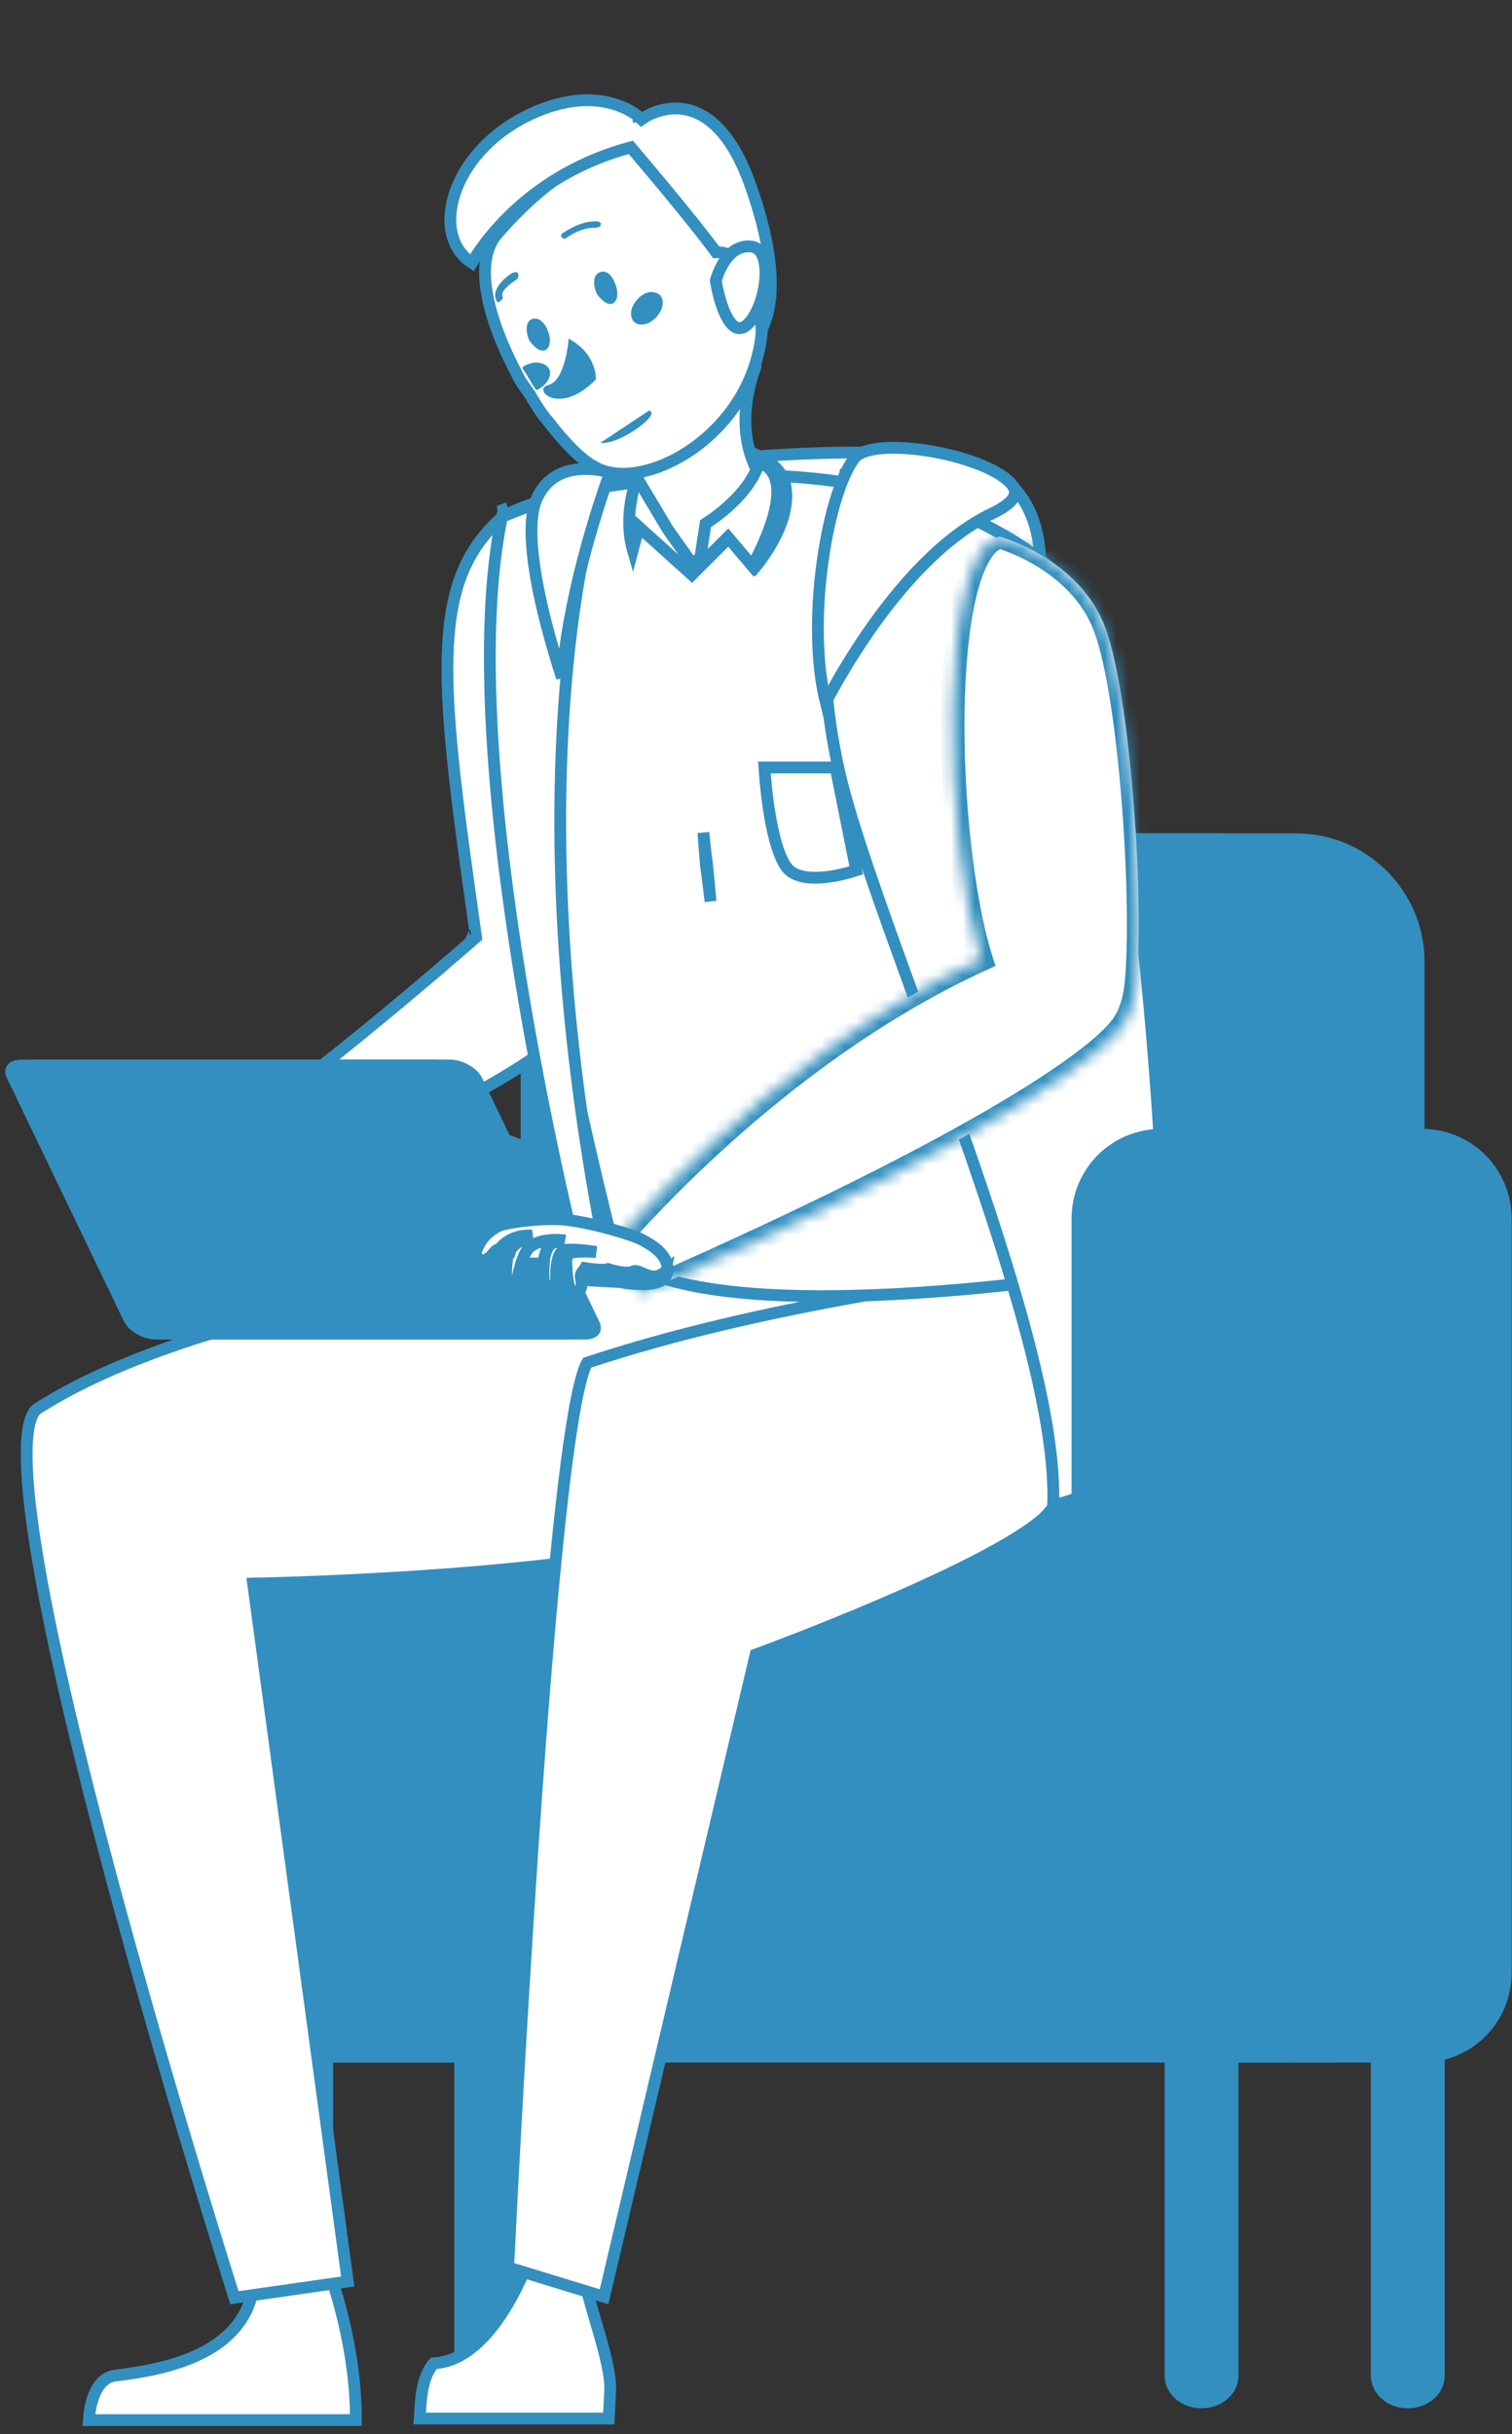 <svg width="128" height="206" viewBox="0 0 128 206" fill="none" xmlns="http://www.w3.org/2000/svg">
<rect x="0" y="0" width="128" height="206" fill="#333333" stroke="none"/>
<path d="M21.95 201.052C21.95 202.552 23.326 203.802 25.076 203.802C26.826 203.802 28.202 202.552 28.202 201.052V173.796C28.202 172.295 26.826 171.045 25.076 171.045C23.326 171.045 21.95 172.295 21.95 173.796V201.052Z" fill="#338FBF"/>
<path d="M50.456 126.411C50.456 132.412 55.332 137.288 61.334 137.288H109.719C115.721 137.288 120.597 132.412 120.597 126.411V81.401C120.597 75.4 115.721 70.523 109.719 70.523H61.334C55.332 70.523 50.456 75.4 50.456 81.401V126.411V126.411Z" fill="#338FBF"/>
<path d="M44.079 126.411C44.079 132.412 48.955 137.288 54.956 137.288H103.342C109.344 137.288 114.22 132.412 114.22 126.411V81.401C114.22 75.4 109.344 70.523 103.342 70.523H54.956C48.955 70.523 44.079 75.4 44.079 81.401V126.411Z" fill="#338FBF"/>
<path d="M15.323 169.295C15.323 171.92 17.449 174.046 20.074 174.046C22.7 174.046 24.825 171.92 24.825 169.295V104.906C24.825 102.28 22.7 100.155 20.074 100.155C17.449 100.155 15.323 102.28 15.323 104.906V169.295Z" fill="#FFE8B0"/>
<path d="M14.823 166.92C14.823 171.171 18.199 174.547 22.45 174.547H37.078C41.329 174.547 44.705 171.171 44.705 166.92V103.156C44.705 98.905 41.329 95.529 37.078 95.529H22.45C18.199 95.529 14.823 98.905 14.823 103.156V166.92Z" fill="#BF6060"/>
<path d="M21.95 166.92C21.95 171.171 25.951 174.547 30.952 174.547H39.829C44.83 174.547 48.831 171.171 48.831 166.92V103.156C48.831 98.905 44.83 95.529 39.829 95.529H30.952C25.951 95.529 21.95 98.905 21.95 103.156V166.92Z" fill="#338FBF"/>
<path d="M98.591 201.052C98.591 202.552 99.966 203.802 101.717 203.802C103.467 203.802 104.842 202.552 104.842 201.052V173.796C104.842 172.295 103.467 171.045 101.717 171.045C99.966 171.045 98.591 172.295 98.591 173.796V201.052Z" fill="#338FBF"/>
<path d="M116.052 201.052C116.052 202.552 117.427 203.802 119.177 203.802C120.928 203.802 122.303 202.552 122.303 201.052V173.796C122.303 172.295 120.928 171.045 119.177 171.045C117.427 171.045 116.052 172.295 116.052 173.796V201.052Z" fill="#338FBF"/>
<path d="M38.454 200.302C38.454 201.802 39.829 202.927 41.455 202.927C43.08 202.927 44.455 201.677 44.455 200.302V173.796C44.455 172.295 43.08 171.17 41.455 171.17C39.829 171.17 38.454 172.42 38.454 173.796V200.302Z" fill="#338FBF"/>
<path d="M15.323 166.919C15.323 171.17 18.699 174.546 22.95 174.546H109.094C113.345 174.546 116.721 171.17 116.721 166.919V140.163C116.721 135.912 113.345 132.536 109.094 132.536H22.95C18.699 132.536 15.323 135.912 15.323 140.163V166.919Z" fill="#338FBF"/>
<path d="M39.768 79.119L40.098 79.496L40.301 79.317L40.263 79.049C38.769 68.487 37.749 61.074 37.89 55.581C38.025 50.353 39.209 46.946 41.993 44.252C42.009 44.271 42.025 44.292 42.042 44.312C42.288 44.616 42.641 45.059 43.066 45.613C43.917 46.722 45.055 48.276 46.207 50.053C47.36 51.832 48.521 53.828 49.42 55.824C50.322 57.824 50.948 59.794 51.056 61.526C51.063 61.639 51.071 61.754 51.078 61.871C51.308 65.538 51.67 71.295 51.37 76.473C51.215 79.146 50.885 81.636 50.282 83.591C49.671 85.572 48.819 86.876 47.719 87.377L47.607 87.427L47.531 87.525C47.171 87.987 46.511 88.564 45.591 89.228C44.68 89.886 43.545 90.608 42.265 91.363C39.704 92.872 36.586 94.5 33.562 96.002C30.54 97.504 27.617 98.875 25.45 99.872C24.366 100.37 23.472 100.775 22.849 101.055C22.567 101.181 22.341 101.282 22.177 101.354L17.514 96.939C18.029 96.698 18.615 96.37 19.25 95.979C20.228 95.379 21.351 94.613 22.555 93.745C24.963 92.007 27.716 89.844 30.313 87.735C32.91 85.625 35.356 83.565 37.152 82.034C38.051 81.267 38.787 80.633 39.298 80.19C39.554 79.969 39.754 79.795 39.889 79.677L40.044 79.542L40.084 79.507L40.094 79.499L40.097 79.496L40.097 79.496C40.098 79.496 40.098 79.496 39.768 79.119Z" fill="white" stroke="#338FBF"/>
<path d="M8.757 100.018V101.516H19.134L20.499 99.064C20.499 99.064 15.72 97.702 11.624 98.928C11.624 98.928 9.85 99.609 9.576 99.882C9.44 100.018 9.167 99.745 8.757 100.018Z" fill="#DD8866"/>
<path d="M21.727 100.426C21.318 101.107 20.089 102.197 18.724 101.925C17.359 101.652 15.72 101.925 15.72 101.925C15.72 101.925 15.311 101.38 16.266 101.107C17.222 100.835 18.86 100.018 18.86 99.473L16.13 99.064C16.13 99.064 14.764 99.2 14.218 99.473C13.672 99.745 13.536 100.835 12.853 101.38C12.171 101.925 11.761 101.789 11.761 101.789C11.761 101.789 12.171 100.154 12.58 99.609C12.717 99.473 13.263 99.064 13.263 99.064C13.263 99.064 12.171 99.2 11.761 99.882C11.351 100.563 11.351 100.971 11.215 101.38C11.078 101.652 10.669 102.061 10.259 101.925C10.259 101.925 10.669 100.154 10.805 99.473C10.805 99.473 10.123 101.516 9.986 101.789C9.713 102.197 9.44 101.789 9.576 99.882C9.576 99.882 9.167 100.699 9.167 101.38C9.167 101.38 8.621 101.789 8.621 101.107C8.621 100.563 8.484 99.473 9.713 99.473C9.713 99.473 10.396 98.111 11.488 98.656C11.488 98.656 13.126 97.838 13.945 97.566C14.764 97.429 15.857 97.566 15.857 97.566C15.857 97.566 23.639 97.43 21.727 100.426Z" fill="#F3A17A"/>
<path d="M81.574 39.072C82.952 39.389 84.041 39.809 84.784 40.333C87.83 42.551 88.593 46.728 87.71 50.733C86.825 54.748 84.342 58.327 81.234 59.339C80.546 59.563 79.55 59.489 78.265 59.096C76.995 58.708 75.514 58.032 73.901 57.146C70.675 55.375 66.981 52.804 63.481 50.153C59.984 47.504 56.694 44.786 54.277 42.73C53.069 41.702 52.08 40.839 51.393 40.234C51.296 40.149 51.206 40.069 51.121 39.995C51.177 39.987 51.235 39.979 51.295 39.971C52.086 39.861 53.223 39.709 54.608 39.541C57.38 39.206 61.142 38.807 65.106 38.552C69.073 38.297 73.229 38.188 76.794 38.429C78.577 38.549 80.201 38.756 81.574 39.072Z" fill="white" stroke="#338FBF"/>
<path d="M44.83 191.061C44.839 191.038 44.847 191.016 44.855 190.995C44.987 190.994 45.154 190.995 45.344 190.999C45.847 191.009 46.511 191.041 47.171 191.125C47.839 191.211 48.464 191.346 48.908 191.547C49.36 191.751 49.462 191.941 49.468 192.073C49.433 192.608 49.583 193.363 49.787 194.169C49.961 194.86 50.191 195.647 50.428 196.455C50.479 196.628 50.53 196.803 50.581 196.977C50.871 197.973 51.157 198.985 51.362 199.914C51.569 200.851 51.684 201.666 51.654 202.278L51.654 202.279L51.54 204.664H35.537C35.544 204.55 35.55 204.435 35.556 204.318C35.587 203.726 35.621 203.085 35.731 202.413C35.883 201.482 36.168 200.625 36.721 199.995C38.038 199.932 39.199 199.318 40.185 198.473C41.224 197.583 42.1 196.41 42.802 195.261C43.506 194.109 44.048 192.96 44.413 192.102C44.596 191.672 44.736 191.314 44.83 191.061Z" fill="white" stroke="#338FBF"/>
<path d="M30.125 204.8H7.517C7.559 204.18 7.681 203.392 7.96 202.692C8.32 201.785 8.891 201.134 9.789 201.029L9.789 201.029L9.792 201.029C11.431 200.824 13.915 200.478 16.168 199.547C18.421 198.616 20.527 197.064 21.27 194.405C21.612 193.261 22.197 192.629 22.851 192.284C23.522 191.93 24.324 191.849 25.131 191.921C25.936 191.992 26.706 192.212 27.283 192.419C27.569 192.522 27.804 192.62 27.965 192.691C27.99 192.702 28.012 192.712 28.033 192.722C28.042 192.747 28.052 192.774 28.062 192.803C28.123 192.983 28.212 193.249 28.318 193.589C28.531 194.27 28.813 195.246 29.092 196.424C29.629 198.699 30.147 201.711 30.125 204.8Z" fill="white" stroke="#338FBF"/>
<path d="M3.154 119.22L3.155 119.22C11.053 114.168 23.188 111.013 33.405 109.124C38.503 108.182 43.103 107.558 46.43 107.169C48.093 106.975 49.437 106.839 50.364 106.753C50.828 106.709 51.187 106.678 51.431 106.658C51.552 106.648 51.645 106.64 51.707 106.635L51.77 106.63L81.647 107.955C81.638 107.972 81.628 107.989 81.618 108.007C81.34 108.492 80.93 109.191 80.408 110.045C79.364 111.752 77.87 114.073 76.071 116.528C72.454 121.464 67.674 126.846 62.892 128.967L62.889 128.968C60.462 130.063 56.704 130.934 52.39 131.62C48.089 132.303 43.278 132.796 38.771 133.149C34.265 133.502 30.069 133.715 26.999 133.839C25.465 133.902 24.212 133.942 23.343 133.966C22.908 133.979 22.57 133.987 22.34 133.993C22.226 133.995 22.138 133.997 22.079 133.998L22.013 134L21.996 134L21.992 134L21.991 134C21.991 134 21.991 134 22 134.5L21.991 134L21.429 134.011L21.505 134.567L29.438 193.075L19.848 194.445C19.813 194.332 19.77 194.196 19.72 194.039C19.553 193.51 19.309 192.734 19 191.745C18.383 189.766 17.509 186.934 16.48 183.524C14.422 176.702 11.745 167.565 9.269 158.303C6.793 149.037 4.52 139.657 3.267 132.344C2.64 128.685 2.272 125.565 2.257 123.243C2.249 122.08 2.33 121.142 2.5 120.446C2.674 119.733 2.918 119.37 3.154 119.22Z" fill="white" stroke="#338FBF"/>
<path d="M64.221 139.929L63.968 140.021L63.907 140.283L51.136 194.366L43.018 191.878L43.039 191.443C43.066 190.905 43.105 190.117 43.156 189.111C43.258 187.101 43.408 184.223 43.598 180.758C43.979 173.827 44.522 164.544 45.17 155.134C45.819 145.723 46.574 136.191 47.379 128.758C47.781 125.041 48.195 121.857 48.613 119.479C48.822 118.29 49.031 117.312 49.237 116.573C49.34 116.204 49.44 115.903 49.536 115.669C49.6 115.514 49.658 115.401 49.706 115.321C64.37 110.457 81.541 108.196 93.837 106.578C93.847 106.576 93.858 106.575 93.868 106.574C93.865 106.637 93.861 106.705 93.857 106.778C93.83 107.289 93.786 108.026 93.717 108.924C93.578 110.721 93.337 113.162 92.934 115.739C92.529 118.32 91.963 121.024 91.176 123.353C90.383 125.699 89.39 127.588 88.178 128.619C86.905 129.701 84.783 130.952 82.28 132.229C79.786 133.501 76.949 134.78 74.271 135.922C71.594 137.064 69.081 138.066 67.236 138.782C66.314 139.14 65.56 139.427 65.036 139.624C64.774 139.723 64.57 139.799 64.432 139.851L64.274 139.909L64.234 139.924L64.224 139.927L64.222 139.928L64.221 139.929C64.221 139.929 64.221 139.929 64.393 140.398L64.221 139.929Z" fill="white" stroke="#338FBF"/>
<path d="M60.387 40.289L60.389 40.289C67.157 39.952 72.738 40.863 76.623 41.858C78.566 42.355 80.084 42.873 81.113 43.265C81.628 43.461 82.02 43.625 82.282 43.74C82.414 43.797 82.512 43.842 82.577 43.872C82.607 43.886 82.63 43.897 82.645 43.904C86.275 46.267 88.891 50.798 90.737 56.526C92.582 62.253 93.632 69.094 94.185 75.946C95.262 89.287 94.451 102.588 94.031 107.605C94.027 107.606 94.023 107.607 94.019 107.607C93.76 107.648 93.378 107.707 92.889 107.779C91.91 107.924 90.503 108.123 88.791 108.337C85.366 108.766 80.724 109.259 75.851 109.513C70.974 109.768 65.882 109.784 61.552 109.265C59.387 109.006 57.426 108.614 55.784 108.059C54.195 107.522 52.936 106.842 52.075 106.007C52.056 105.935 52.029 105.833 51.995 105.702C51.92 105.415 51.811 104.99 51.672 104.44C51.394 103.341 50.997 101.742 50.523 99.748C49.575 95.76 48.318 90.19 47.082 83.864C44.626 71.29 42.263 55.769 42.562 43.74C42.682 43.666 42.863 43.562 43.115 43.436C43.672 43.159 44.576 42.773 45.934 42.363C48.651 41.543 53.182 40.628 60.387 40.289Z" fill="white" stroke="#338FBF"/>
<path d="M64.123 47.752C64.049 47.847 63.979 47.933 63.917 48.01L62.11 45.869L61.76 45.454L61.375 45.838L58.57 48.636L54.69 45.139L54.081 44.59L53.872 45.383L53.571 46.523C53.172 45.136 53.212 43.715 53.399 42.523C53.522 41.737 53.707 41.065 53.861 40.59C53.937 40.353 54.006 40.167 54.055 40.04C54.07 40.002 54.083 39.97 54.093 39.944C55.875 38.285 58.709 37.609 61.275 37.835C62.568 37.95 63.756 38.291 64.674 38.822C65.588 39.35 66.203 40.047 66.433 40.87C66.859 42.584 66.19 44.445 65.338 45.945C64.918 46.684 64.468 47.311 64.123 47.752Z" fill="white" stroke="#338FBF"/>
<path d="M64.753 65.488C64.737 65.281 64.725 65.099 64.715 64.946H70.74L72.485 73.652C72.366 73.691 72.224 73.735 72.063 73.782C71.554 73.931 70.863 74.103 70.128 74.201C69.388 74.299 68.632 74.319 67.98 74.181C67.332 74.046 66.828 73.766 66.514 73.295C66.15 72.751 65.843 71.938 65.592 70.984C65.343 70.04 65.158 68.997 65.023 68.021C64.888 67.046 64.804 66.145 64.753 65.488Z" fill="white" stroke="#338FBF"/>
<path d="M64.511 40.533C64.632 40.715 64.742 40.861 64.832 40.972C63.956 42.928 62.368 44.635 60.939 45.884C60.196 46.534 59.506 47.051 59.003 47.405C58.842 47.518 58.701 47.614 58.583 47.693L56.55 44.829L52.316 37.746C56.572 37.148 58.985 34.937 60.326 32.802C61.032 31.679 61.437 30.586 61.666 29.773C61.688 29.696 61.708 29.622 61.726 29.55C61.755 29.579 61.783 29.607 61.811 29.635C62.145 29.964 62.529 30.273 62.886 30.536C63.245 30.8 63.585 31.024 63.835 31.181C63.854 31.193 63.872 31.205 63.89 31.216C62.782 34.4 63.012 36.854 63.56 38.546C63.845 39.422 64.211 40.085 64.511 40.533Z" fill="white" stroke="#338FBF"/>
<path d="M71.458 40.379C71.471 40.33 71.484 40.284 71.496 40.241C71.584 40.261 71.683 40.284 71.794 40.31C72.274 40.423 72.965 40.593 73.807 40.826C75.492 41.29 77.776 42 80.177 42.978C82.579 43.957 85.083 45.2 87.216 46.727C89.353 48.257 91.084 50.049 91.99 52.115L91.99 52.115L91.992 52.118C92.464 53.174 92.971 54.963 93.487 57.331C94.001 59.688 94.516 62.587 95.011 65.841C96.001 72.35 96.908 80.265 97.564 88.089C98.221 95.914 98.625 103.637 98.61 109.765C98.603 112.83 98.49 115.485 98.255 117.549C98.137 118.581 97.989 119.456 97.812 120.155C97.632 120.864 97.431 121.354 97.226 121.646C95.234 124.495 93.056 125.937 91.393 126.668C90.56 127.035 89.853 127.225 89.36 127.323C89.287 127.337 89.219 127.35 89.156 127.361C89.285 123.955 88.573 119.593 87.378 114.759C86.11 109.625 84.287 103.912 82.306 98.169C80.814 93.845 79.235 89.51 77.733 85.385C75.235 78.525 72.95 72.249 71.631 67.58C69.536 60.165 69.535 53.216 70.06 48.117C70.322 45.569 70.715 43.486 71.042 42.042C71.206 41.32 71.352 40.759 71.458 40.379Z" fill="white" stroke="#338FBF"/>
<path d="M42.568 43.331L42.222 43.294C42.302 43.266 42.41 43.225 42.542 43.173C42.559 43.223 42.568 43.276 42.568 43.331ZM44.012 82.5C41.898 69.423 40.356 53.913 42.495 43.727C42.514 43.719 42.535 43.712 42.556 43.704C42.746 43.631 43.012 43.525 43.33 43.398C43.353 43.388 43.376 43.379 43.4 43.37C44.101 43.089 45.054 42.708 46.079 42.337C47.104 41.965 48.191 41.605 49.158 41.364C49.807 41.203 50.368 41.104 50.809 41.078C50.769 41.208 50.723 41.358 50.673 41.527C50.463 42.242 50.174 43.308 49.853 44.719C49.213 47.541 48.45 51.743 47.953 57.283C46.967 68.269 47.028 84.511 51.163 105.676L48.731 105.87C48.726 105.848 48.72 105.824 48.714 105.8C48.636 105.485 48.523 105.02 48.38 104.42C48.095 103.22 47.692 101.483 47.222 99.333C46.283 95.034 45.077 89.087 44.012 82.5Z" fill="white" stroke="#338FBF"/>
<path d="M61.671 42.834C62.667 41.936 63.793 40.66 64.275 39.145C64.34 39.166 64.41 39.191 64.483 39.222C64.828 39.369 65.231 39.643 65.498 40.169C66.016 41.19 66.122 43.378 63.69 47.902L61.974 45.87L61.624 45.455L61.239 45.839L59.179 47.894L59.73 44.317C59.844 44.245 60 44.142 60.187 44.012C60.581 43.737 61.115 43.337 61.671 42.834Z" fill="white" stroke="#338FBF"/>
<path d="M69.905 59.424C69.115 56.291 69.08 52.191 69.529 48.379C69.783 46.231 70.187 44.194 70.686 42.499C71.189 40.79 71.773 39.478 72.36 38.738L72.36 38.738L72.362 38.736C72.564 38.478 72.982 38.243 73.656 38.087C74.316 37.934 75.148 37.874 76.082 37.901C77.948 37.955 80.139 38.354 81.999 38.97C82.929 39.278 83.762 39.635 84.424 40.022C85.095 40.414 85.546 40.81 85.767 41.176C85.967 41.507 85.981 41.801 85.79 42.124C85.57 42.495 85.051 42.946 84.041 43.424C79.753 45.459 76.072 49.775 73.485 53.519C72.185 55.4 71.148 57.156 70.436 58.442C70.232 58.81 70.055 59.14 69.905 59.424Z" fill="white" stroke="#338FBF"/>
<path d="M59.867 73.223C59.96 74.244 60.053 75.268 60.152 76.282C60.033 75.283 59.908 74.272 59.768 73.244C59.684 72.315 59.612 71.385 59.545 70.458C59.634 71.388 59.737 72.314 59.867 73.223Z" fill="white" stroke="#338FBF"/>
<path d="M51.653 39.975C51.536 40.294 51.37 40.758 51.17 41.341C50.769 42.517 50.233 44.183 49.692 46.144C48.807 49.352 47.906 53.371 47.571 57.337C47.159 56.069 46.656 54.415 46.204 52.641C45.712 50.712 45.283 48.652 45.095 46.797C44.905 44.922 44.969 43.335 45.396 42.298C46.251 40.291 47.872 39.74 49.353 39.693C50.101 39.669 50.8 39.777 51.315 39.892C51.44 39.92 51.553 39.948 51.653 39.975Z" fill="white" stroke="#338FBF"/>
<mask id="path-29-inside-1" fill="white">
<path fill-rule="evenodd" clip-rule="evenodd" d="M83.054 81.202C79.863 71.046 79.338 46.85 84.622 45.407C84.622 45.407 91.426 47.239 93.594 53.176C95.761 59.112 96.889 76.648 96.2 83.304C96.022 85.018 95.501 86.29 94.746 87.149C93.69 88.49 87.33 94.913 54.338 109.403L51.197 106.188C51.197 106.188 64.565 89.654 83.054 81.202Z"/>
</mask>
<path fill-rule="evenodd" clip-rule="evenodd" d="M83.054 81.202C79.863 71.046 79.338 46.85 84.622 45.407C84.622 45.407 91.426 47.239 93.594 53.176C95.761 59.112 96.889 76.648 96.2 83.304C96.022 85.018 95.501 86.29 94.746 87.149C93.69 88.49 87.33 94.913 54.338 109.403L51.197 106.188C51.197 106.188 64.565 89.654 83.054 81.202Z" fill="white"/>
<path d="M84.622 45.407L84.882 44.442L84.62 44.371L84.359 44.443L84.622 45.407ZM83.054 81.202L83.469 82.112L84.272 81.745L84.008 80.902L83.054 81.202ZM96.2 83.304L97.194 83.407L96.2 83.304ZM94.746 87.149L93.995 86.488L93.977 86.509L93.96 86.53L94.746 87.149ZM54.338 109.403L53.623 110.102L54.107 110.597L54.74 110.319L54.338 109.403ZM51.197 106.188L50.419 105.559L49.86 106.251L50.481 106.887L51.197 106.188ZM84.359 44.443C83.342 44.72 82.595 45.507 82.046 46.434C81.491 47.371 81.061 48.58 80.728 49.943C80.058 52.675 79.726 56.236 79.66 60.02C79.528 67.578 80.46 76.284 82.1 81.502L84.008 80.902C82.456 75.964 81.53 67.494 81.659 60.055C81.724 56.34 82.051 52.946 82.67 50.419C82.981 49.152 83.352 48.154 83.767 47.452C84.189 46.74 84.581 46.455 84.885 46.372L84.359 44.443ZM94.533 52.833C93.342 49.573 90.894 47.477 88.815 46.211C87.77 45.575 86.798 45.136 86.085 44.856C85.729 44.715 85.435 44.614 85.227 44.546C85.123 44.513 85.041 44.487 84.982 44.47C84.953 44.462 84.93 44.455 84.913 44.45C84.905 44.448 84.898 44.446 84.893 44.444C84.89 44.444 84.888 44.443 84.886 44.443C84.885 44.443 84.885 44.442 84.884 44.442C84.883 44.442 84.883 44.442 84.883 44.442C84.882 44.442 84.882 44.442 84.622 45.407C84.362 46.373 84.362 46.373 84.361 46.373C84.361 46.373 84.361 46.373 84.361 46.373C84.361 46.373 84.361 46.372 84.361 46.372C84.36 46.372 84.361 46.373 84.361 46.373C84.363 46.373 84.366 46.374 84.37 46.375C84.379 46.378 84.395 46.382 84.416 46.388C84.458 46.401 84.524 46.421 84.61 46.449C84.783 46.505 85.038 46.593 85.353 46.717C85.984 46.965 86.848 47.356 87.775 47.92C89.64 49.054 91.677 50.842 92.654 53.519L94.533 52.833ZM97.194 83.407C97.549 79.987 97.433 73.866 96.965 67.892C96.499 61.942 95.67 55.946 94.533 52.833L92.654 53.519C93.685 56.342 94.504 62.081 94.971 68.048C95.437 73.99 95.54 79.965 95.205 83.201L97.194 83.407ZM95.497 87.809C96.427 86.751 97.002 85.262 97.194 83.407L95.205 83.201C95.042 84.774 94.576 85.828 93.995 86.488L95.497 87.809ZM93.96 86.53C93.54 87.064 91.803 88.931 85.995 92.493C80.201 96.045 70.408 101.253 53.936 108.487L54.74 110.319C71.26 103.063 81.143 97.814 87.041 94.198C92.925 90.59 94.896 88.575 95.532 87.767L93.96 86.53ZM55.053 108.704L51.912 105.489L50.481 106.887L53.623 110.102L55.053 108.704ZM51.197 106.188C51.974 106.816 51.974 106.817 51.974 106.817C51.974 106.817 51.974 106.816 51.974 106.816C51.974 106.816 51.975 106.816 51.975 106.815C51.977 106.813 51.979 106.811 51.982 106.807C51.988 106.8 51.997 106.789 52.009 106.774C52.033 106.744 52.07 106.699 52.12 106.639C52.219 106.52 52.369 106.342 52.566 106.112C52.961 105.651 53.548 104.98 54.311 104.148C55.838 102.483 58.066 100.173 60.868 97.601C66.479 92.45 74.356 86.278 83.469 82.112L82.638 80.293C73.263 84.578 65.211 90.899 59.516 96.128C56.664 98.745 54.395 101.097 52.837 102.796C52.058 103.646 51.456 104.334 51.048 104.81C50.844 105.048 50.688 105.234 50.582 105.361C50.53 105.424 50.489 105.473 50.462 105.506C50.449 105.523 50.438 105.535 50.431 105.544C50.427 105.549 50.424 105.552 50.422 105.555C50.421 105.556 50.421 105.557 50.42 105.558C50.42 105.558 50.419 105.558 50.419 105.558C50.419 105.559 50.419 105.559 51.197 106.188Z" fill="#338FBF" mask="url(#path-29-inside-1)"/>
<path d="M49.492 113.361H14.47C13.39 113.361 12.142 112.662 11.744 111.824L1.821 91.206C1.423 90.368 1.976 89.669 3.056 89.669H38.078C39.158 89.669 40.406 90.368 40.804 91.206L50.727 111.824C51.126 112.662 50.662 113.361 49.492 113.361Z" fill="#338FBF"/>
<path d="M48.244 113.364H13.222C12.142 113.364 10.894 112.665 10.496 111.826L0.573 91.209C0.175 90.37 0.728 89.671 1.808 89.671H36.83C37.91 89.671 39.158 90.37 39.556 91.209L49.479 111.826C49.877 112.665 49.414 113.364 48.244 113.364Z" fill="#338FBF"/>
<path d="M43.712 31.567L43.717 31.577L43.722 31.588C44.002 32.199 44.418 32.774 44.869 33.393L44.884 33.414L44.897 33.436C45.4 34.321 45.86 35.044 46.451 35.715L46.46 35.726L46.469 35.738C47.77 37.427 49.138 38.863 50.275 39.468L50.286 39.473L50.296 39.48C51.739 40.359 53.933 40.283 56.229 39.312C58.511 38.346 60.807 36.529 62.4 34.074L62.4 34.073C64.475 30.881 65.417 26.456 63.549 21.464C61.034 15.011 57.639 12.434 54.01 12.445C50.334 12.456 46.207 15.115 42.197 19.67L42.197 19.67L42.188 19.68C41.127 20.829 40.853 22.57 41.205 24.717C41.555 26.85 42.505 29.253 43.712 31.567Z" fill="white" stroke="#338FBF"/>
<path d="M39.947 22.243C40.064 22.043 40.223 21.785 40.425 21.483C40.922 20.74 41.685 19.726 42.753 18.629C44.891 16.432 48.248 13.905 53.136 12.545L53.405 12.47L53.581 12.677L53.218 13.035C53.581 12.677 53.581 12.677 53.581 12.677L53.581 12.677L53.582 12.678L53.585 12.681L53.596 12.694L53.64 12.746L53.808 12.943C53.953 13.115 54.163 13.363 54.421 13.669C54.937 14.281 55.646 15.127 56.418 16.059C57.886 17.834 59.591 19.936 60.62 21.345C60.74 21.341 60.892 21.345 61.066 21.369C61.486 21.429 62.032 21.609 62.564 22.077C63.515 22.913 64.347 24.594 64.472 27.879C64.667 27.515 64.867 27.022 65.017 26.373C65.465 24.43 65.467 21.05 63.457 15.475C61.711 10.701 59.44 9.411 57.717 9.21C56.836 9.107 56.055 9.283 55.491 9.486C55.21 9.587 54.986 9.694 54.834 9.775C54.758 9.815 54.701 9.848 54.664 9.87C54.646 9.881 54.633 9.89 54.625 9.895L54.617 9.9L54.617 9.9L54.617 9.9L54.617 9.9L54.312 10.104L54.063 9.871L54.063 9.871L54.062 9.871L54.062 9.871L54.062 9.87L54.058 9.867C54.053 9.863 54.045 9.856 54.034 9.846C54.011 9.826 53.974 9.795 53.923 9.757C53.822 9.679 53.666 9.569 53.458 9.445C53.042 9.197 52.415 8.897 51.588 8.698C49.944 8.303 47.478 8.305 44.252 9.987C40.909 11.783 38.963 14.472 38.344 16.91C37.77 19.171 38.327 21.198 39.947 22.243Z" fill="white" stroke="#338FBF"/>
<path d="M52.032 23.892C52.341 24.566 52.358 25.34 51.953 25.634C51.548 25.929 50.98 25.499 50.526 24.875C50.217 24.201 50.199 23.427 50.604 23.132C51.155 22.788 51.69 23.073 52.032 23.892Z" fill="#338FBF"/>
<path d="M46.32 27.84C46.628 28.514 46.646 29.288 46.241 29.582C45.836 29.877 45.268 29.447 44.814 28.823C44.505 28.149 44.487 27.375 44.892 27.081C45.443 26.736 46.011 27.166 46.32 27.84Z" fill="#338FBF"/>
<path d="M48.142 28.662C48.142 28.662 47.878 32.233 46.429 32.577C44.98 32.92 47.345 35.29 50.445 32.112C50.445 32.112 50.569 29.951 48.142 28.662Z" fill="#338FBF"/>
<path d="M55.868 24.959C56.274 25.418 56.15 26.207 55.542 26.862C54.934 27.517 54.06 27.664 53.654 27.205C53.248 26.746 53.372 25.957 53.98 25.303C54.588 24.648 55.322 24.548 55.868 24.959Z" fill="#338FBF"/>
<path d="M46.557 31.402C46.684 31.964 46.102 32.769 45.393 33.011C44.952 32.405 44.651 31.75 44.21 31.144C44.32 30.955 44.603 30.858 44.886 30.761C45.595 30.519 46.43 30.839 46.557 31.402Z" fill="#338FBF"/>
<path d="M50.73 19.191C50.865 19.146 50.839 19.034 50.839 19.034C50.947 18.877 50.785 18.808 50.623 18.74C49.135 18.621 47.779 19.675 47.644 19.719C47.509 19.764 47.427 20.034 47.589 20.102C47.616 20.215 47.913 20.239 48.022 20.081C48.022 20.081 49.269 19.185 50.459 19.28C50.594 19.236 50.594 19.236 50.73 19.191Z" fill="#338FBF"/>
<path d="M42.329 25.478C42.473 25.422 42.59 25.236 42.563 25.105C42.309 24.636 43.264 23.986 43.67 23.689C43.814 23.633 43.931 23.447 43.876 23.185C43.849 23.054 43.677 22.978 43.388 23.089C42.694 23.497 41.649 24.465 41.985 25.327C42.04 25.589 42.212 25.664 42.329 25.478Z" fill="#338FBF"/>
<path d="M60.605 23.713C60.602 23.725 60.598 23.736 60.595 23.747C60.6 23.778 60.607 23.816 60.614 23.859C60.638 24.001 60.675 24.203 60.727 24.442C60.831 24.924 60.99 25.545 61.213 26.128C61.44 26.722 61.716 27.225 62.029 27.516C62.181 27.657 62.328 27.735 62.468 27.763C62.602 27.789 62.76 27.775 62.955 27.681C63.322 27.5 63.719 27.039 64.062 26.332C64.398 25.64 64.644 24.79 64.748 23.956C64.853 23.117 64.81 22.341 64.609 21.779C64.413 21.231 64.089 20.921 63.614 20.868C62.511 20.743 61.776 21.409 61.275 22.204C61.024 22.603 60.846 23.016 60.73 23.334C60.673 23.491 60.632 23.622 60.605 23.713Z" fill="white" stroke="#338FBF"/>
<path d="M50.821 37.48L54.95 34.74C54.95 34.74 55.839 34.922 53.865 36.312C51.875 37.674 50.821 37.48 50.821 37.48Z" fill="#338FBF"/>
<path d="M56.474 107.71C56.194 109.244 52.48 108.495 52.48 108.495C52.48 108.495 50.388 108.385 49.273 108.318C49.273 108.318 49.302 109.539 48.612 109.423C48.049 109.449 47.959 107.366 47.959 107.366C47.959 107.366 46.669 109.216 46.267 109.026C45.864 108.836 46.049 106.8 46.049 106.8C46.049 106.8 44.807 106.59 44.636 106.926C44.626 107.046 44.295 107.598 43.975 108.031C43.656 108.463 43.347 108.776 43.082 108.61C42.563 108.157 43.057 105.807 43.057 105.807C43.057 105.807 42.367 105.691 42.08 105.764C41.793 105.837 41.089 107.421 40.221 106.18C40.221 106.18 40.512 104.526 42.266 103.727C43.137 103.388 46.111 103.039 47.916 103.222C50.41 103.522 53.816 104.585 54.346 104.918C55.014 105.274 56.754 106.176 56.474 107.71Z" fill="white" stroke="#338FBF"/>
<path d="M47.902 107.444C47.902 107.444 47.731 106.119 48.459 105.988C49.187 105.857 50.469 105.952 50.469 105.952C50.469 105.952 48.916 105.68 47.905 105.761C46.895 105.843 47.096 108.468 47.096 108.468L47.902 107.444Z" fill="white" stroke="#338FBF"/>
<path d="M47.842 104.975C47.7 104.951 46.826 105.058 46.509 105.393C46.192 105.728 45.938 106.986 45.938 106.986C45.938 106.986 44.661 106.762 44.486 107.122C44.475 107.25 44.135 107.842 43.807 108.305C43.829 108.048 44.116 106.406 44.762 105.607C45.703 104.731 47.558 104.926 47.842 104.975Z" fill="white" stroke="#338FBF"/>
<path d="M44.996 104.557C44.996 104.557 43.384 105.165 43.178 105.89C43.178 105.89 42.481 105.768 42.191 105.845C43.171 104.367 44.996 104.557 44.996 104.557Z" fill="white" stroke="#338FBF"/>
<path d="M56.333 107.61C56.054 109.083 52.362 108.361 52.362 108.361C52.362 108.361 50.282 108.254 49.174 108.19C49.08 107.707 49.366 107.637 49.535 107.314C49.535 107.314 51.044 107.561 51.477 107.399C51.477 107.399 52.965 107.876 53.546 107.62C54.138 107.25 55.116 108.695 56.333 107.61Z" fill="white" stroke="#338FBF"/>
<path d="M90.714 166.92C90.714 171.171 94.09 174.547 98.341 174.547H112.969C117.22 174.547 120.595 171.171 120.595 166.92V103.156C120.595 98.905 117.22 95.529 112.969 95.529H98.341C94.09 95.529 90.714 98.905 90.714 103.156V166.92Z" fill="#338FBF"/>
<path d="M98.091 166.92C98.091 171.171 101.467 174.547 105.718 174.547H120.346C124.597 174.547 127.972 171.171 127.972 166.92V103.156C127.972 98.905 124.597 95.529 120.346 95.529H105.718C101.467 95.529 98.091 98.905 98.091 103.156V166.92Z" fill="#338FBF"/>
</svg>
